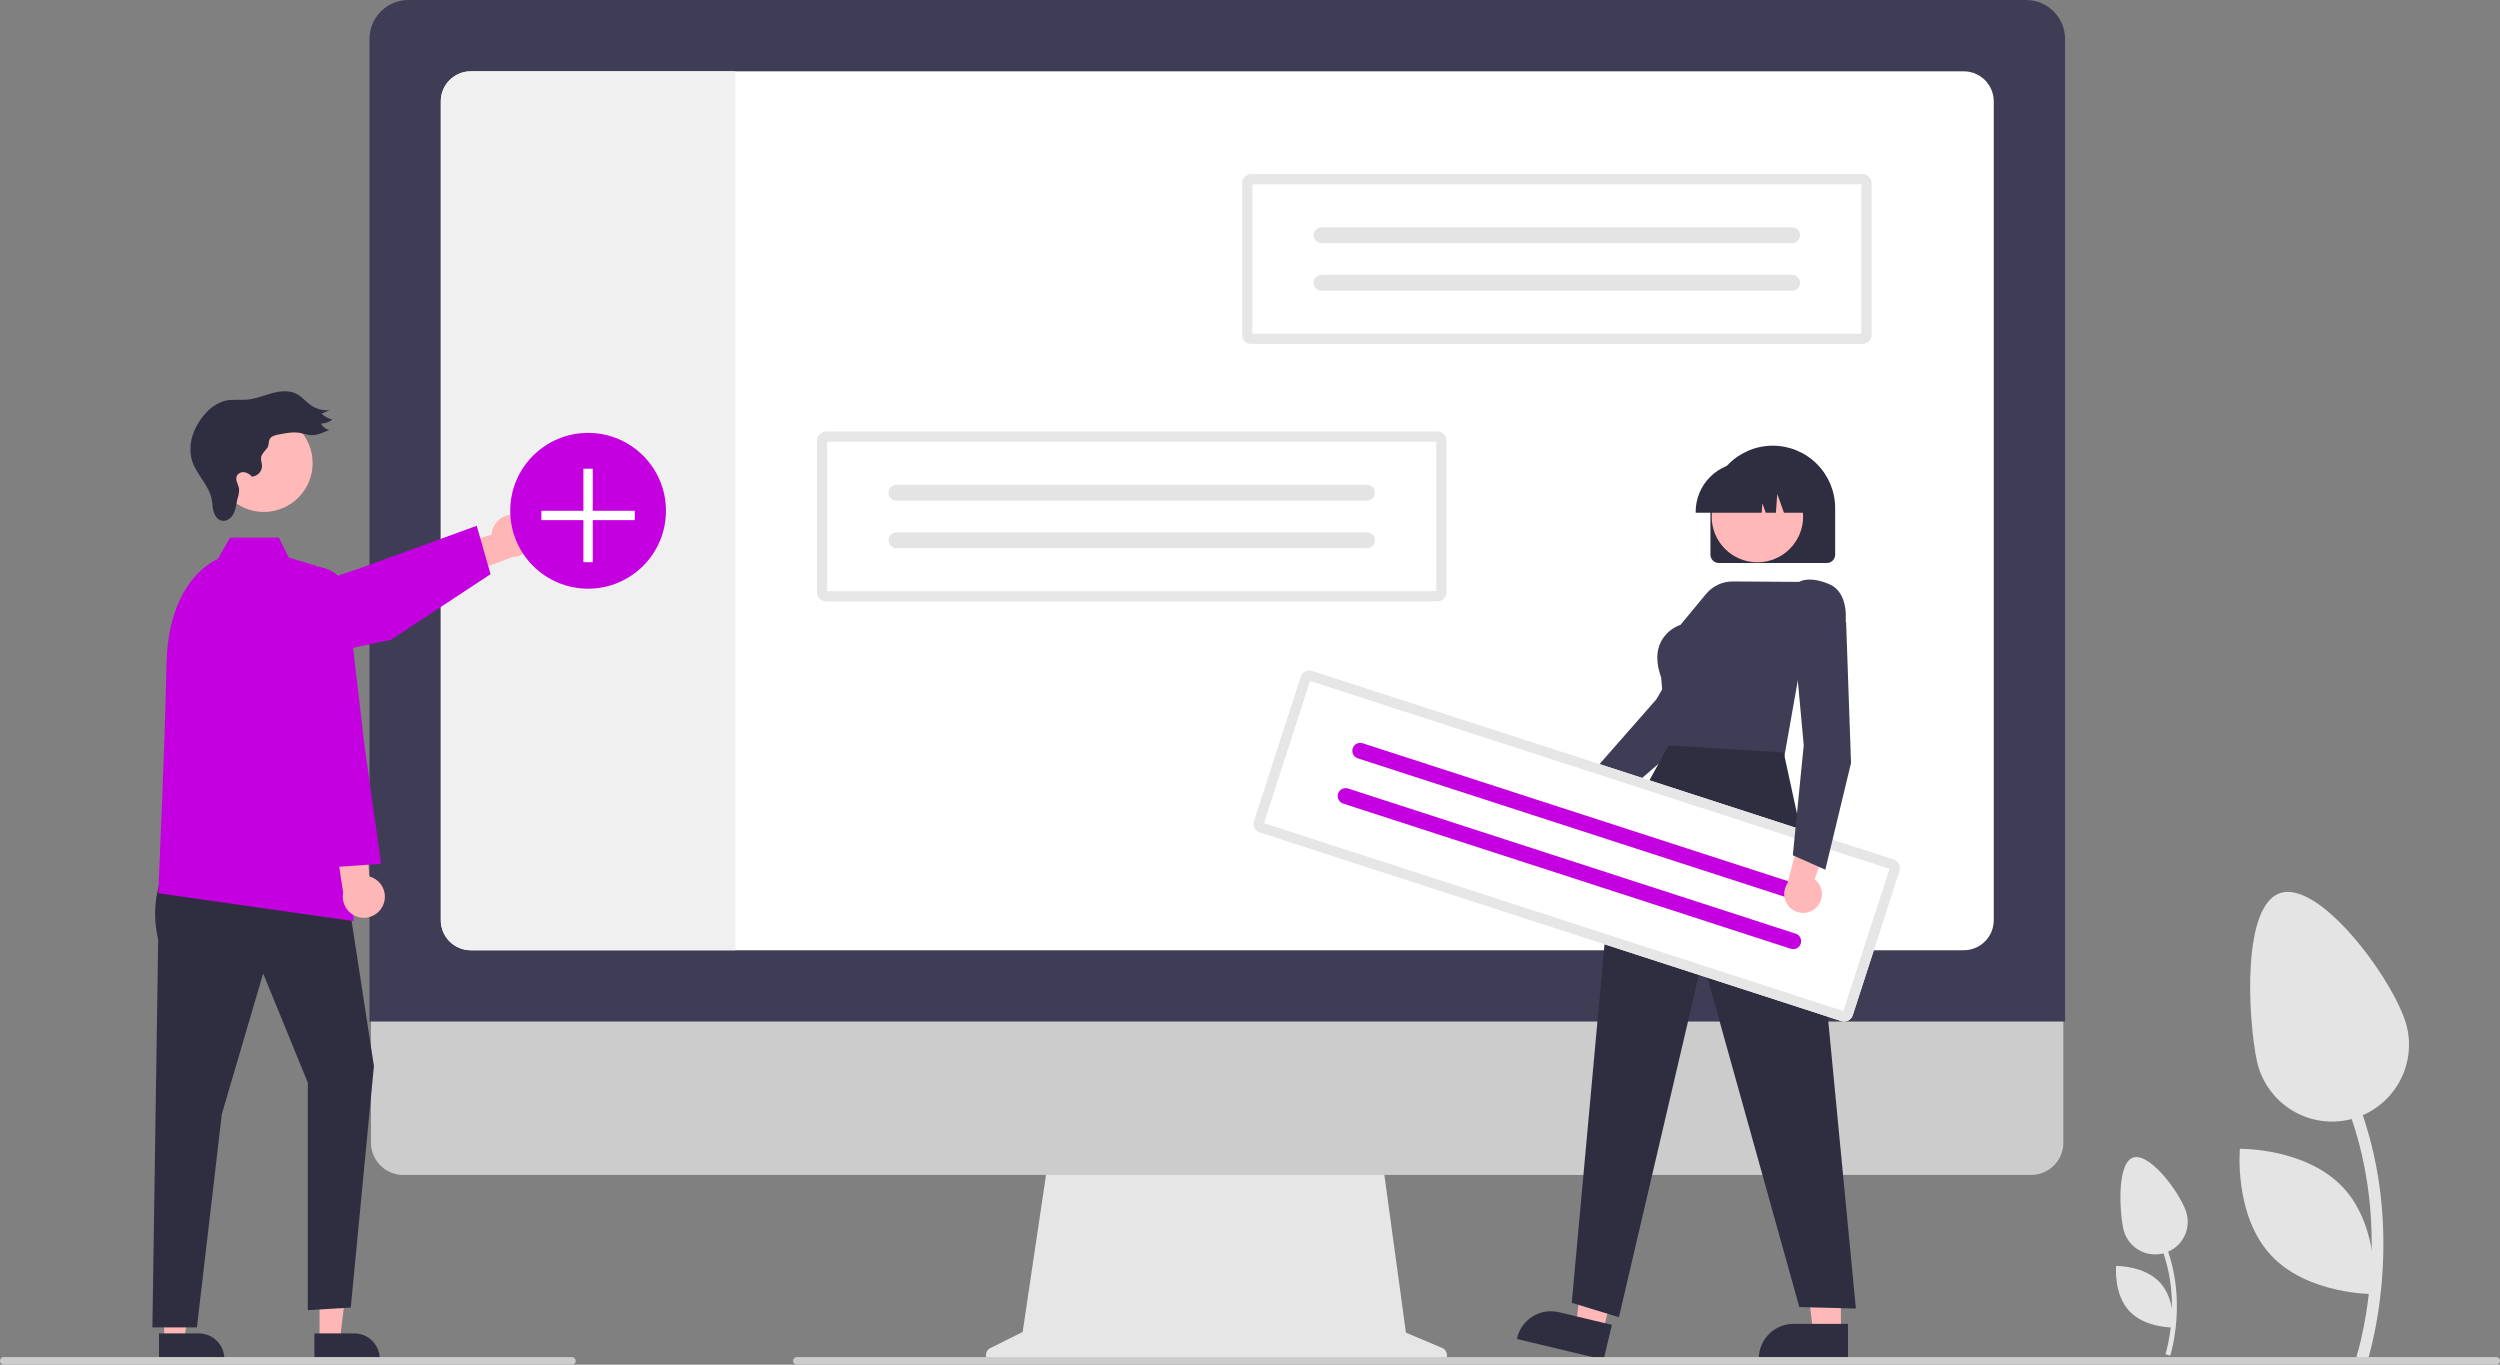 <svg width="436" height="238" viewBox="0 0 436 238" fill="none" xmlns="http://www.w3.org/2000/svg">
<rect x="0" y="0" width="436" height="238" fill="#808080" stroke="none"/>
<g clip-path="url(#clip0_4_173)">
<path d="M378.477 236.439C378.518 236.314 382.558 223.809 375.408 212.65L374.678 213.118C381.6 223.92 377.694 236.044 377.654 236.165L378.477 236.439Z" fill="#E4E4E4"/>
<path d="M370.295 214.255C370.449 214.986 370.745 215.679 371.167 216.295C371.589 216.912 372.128 217.439 372.754 217.847C373.379 218.254 374.079 218.535 374.813 218.672C375.547 218.81 376.301 218.801 377.031 218.647C377.762 218.493 378.455 218.196 379.071 217.774C379.687 217.352 380.214 216.812 380.622 216.187C381.029 215.561 381.31 214.861 381.447 214.127C381.584 213.392 381.576 212.638 381.422 211.907C380.774 208.834 375.28 201.184 372.208 201.832C369.135 202.48 369.647 211.181 370.295 214.255Z" fill="#E4E4E4"/>
<path d="M371.331 228.631C374.073 231.595 378.979 231.515 378.979 231.515C378.979 231.515 379.438 226.628 376.696 223.664C373.954 220.7 369.049 220.78 369.049 220.78C369.049 220.78 368.589 225.667 371.331 228.631Z" fill="#E4E4E4"/>
<path d="M412.893 237.307C412.991 237.012 422.526 207.5 405.651 181.166L403.928 182.271C420.263 207.763 411.046 236.374 410.951 236.66L412.893 237.307Z" fill="#E4E4E4"/>
<path d="M393.585 184.953C394.32 188.436 396.408 191.484 399.389 193.427C402.37 195.37 406.001 196.049 409.482 195.314C412.964 194.58 416.011 192.492 417.954 189.51C419.897 186.528 420.576 182.896 419.843 179.413C418.314 172.16 405.35 154.107 398.099 155.637C390.848 157.166 392.056 177.699 393.585 184.953Z" fill="#E4E4E4"/>
<path d="M396.03 218.88C402.501 225.875 414.078 225.685 414.078 225.685C414.078 225.685 415.163 214.154 408.691 207.158C402.22 200.162 390.643 200.352 390.643 200.352C390.643 200.352 389.558 211.884 396.03 218.88Z" fill="#E4E4E4"/>
<path d="M251.523 235.085L245.196 232.42L240.855 200.69H183.056L178.352 232.29L172.691 235.122C172.42 235.257 172.203 235.48 172.075 235.754C171.946 236.029 171.914 236.338 171.984 236.633C172.054 236.928 172.221 237.191 172.458 237.379C172.695 237.567 172.989 237.669 173.292 237.669H251.001C251.312 237.669 251.613 237.562 251.853 237.365C252.093 237.168 252.258 236.895 252.319 236.59C252.38 236.286 252.335 235.97 252.19 235.696C252.044 235.421 251.809 235.205 251.523 235.085Z" fill="#E6E6E6"/>
<path d="M354.236 204.911H70.31C68.82 204.908 67.393 204.314 66.341 203.259C65.288 202.204 64.698 200.774 64.698 199.284V159.231H359.849V199.284C359.849 200.774 359.258 202.204 358.206 203.259C357.153 204.314 355.726 204.908 354.236 204.911Z" fill="#CCCCCC"/>
<path d="M360.145 178.161H64.438V6.784C64.44 4.985 65.155 3.261 66.427 1.989C67.698 0.717 69.422 0.002 71.219 0H353.364C355.162 0.002 356.886 0.717 358.157 1.989C359.428 3.261 360.143 4.985 360.145 6.784V178.161Z" fill="#3F3D56"/>
<path d="M342.486 12.438H82.099C80.713 12.44 79.384 12.992 78.405 13.973C77.425 14.953 76.875 16.283 76.874 17.669V160.492C76.875 161.879 77.425 163.208 78.405 164.189C79.384 165.17 80.713 165.722 82.099 165.723H342.486C343.871 165.721 345.2 165.169 346.179 164.188C347.158 163.208 347.709 161.879 347.711 160.492V17.669C347.709 16.283 347.158 14.954 346.179 13.973C345.2 12.993 343.871 12.441 342.486 12.438Z" fill="white"/>
<path d="M128.254 12.438V165.723H82.099C80.713 165.722 79.384 165.17 78.405 164.189C77.425 163.208 76.875 161.879 76.874 160.492V17.669C76.875 16.283 77.425 14.953 78.405 13.973C79.384 12.992 80.713 12.44 82.099 12.438H128.254Z" fill="#F0F0F0"/>
<path d="M90.177 89.873C89.657 89.755 89.118 89.752 88.597 89.864C88.076 89.977 87.587 90.203 87.162 90.525C86.738 90.848 86.39 91.259 86.142 91.731C85.894 92.203 85.752 92.723 85.727 93.256L73.303 96.92L78.446 101.263L89.456 97.118C90.353 97.101 91.212 96.756 91.871 96.147C92.531 95.538 92.944 94.709 93.033 93.816C93.122 92.923 92.88 92.028 92.354 91.302C91.827 90.575 91.053 90.067 90.177 89.873Z" fill="#FFB6B6"/>
<path d="M39.979 117.449C38.751 117.447 37.563 117.009 36.628 116.213C35.692 115.417 35.07 114.314 34.871 113.102C34.673 111.889 34.912 110.645 35.545 109.593C36.178 108.54 37.164 107.746 38.328 107.353L63.504 98.851L83.142 91.694L85.552 100.133L68.215 111.561L41.063 117.335C40.706 117.41 40.343 117.449 39.979 117.449Z" fill="#C500E0"/>
<path d="M55.734 233.704H59.268L60.95 220.065H55.733L55.734 233.704Z" fill="#FFB6B6"/>
<path d="M54.832 232.55L61.793 232.55C62.97 232.55 64.099 233.017 64.93 233.85C65.763 234.682 66.23 235.811 66.23 236.988V237.132L54.832 237.132L54.832 232.55Z" fill="#2F2E41"/>
<path d="M28.631 233.704H32.166L33.847 220.065H28.631L28.631 233.704Z" fill="#FFB6B6"/>
<path d="M27.73 232.55L34.691 232.55C35.867 232.55 36.996 233.017 37.828 233.85C38.66 234.682 39.127 235.811 39.127 236.988V237.132L27.73 237.132L27.73 232.55Z" fill="#2F2E41"/>
<path d="M28.596 151.891C26.979 155.661 26.625 159.853 27.587 163.841L26.578 231.5H34.341L38.688 194.292L45.896 169.774L53.681 188.811V228.487L61.177 228.039L65.213 185.927L60.6 155.929L28.596 151.891Z" fill="#2F2E41"/>
<path d="M56.996 99.251L50.365 97.232L48.635 93.771H40.117L37.967 97.521C37.967 97.521 29.317 100.694 29.029 115.981C28.74 131.268 27.587 155.785 27.587 155.785L61.693 160.649L56.996 99.251Z" fill="#C500E0"/>
<path d="M66.788 157.912C67.011 157.428 67.126 156.901 67.124 156.368C67.123 155.835 67.004 155.309 66.777 154.827C66.55 154.344 66.219 153.918 65.81 153.577C65.4 153.236 64.921 152.99 64.405 152.854L63.406 139.936L58.089 144.065L59.854 155.7C59.684 156.581 59.843 157.494 60.301 158.266C60.759 159.037 61.484 159.614 62.339 159.887C63.193 160.16 64.118 160.109 64.938 159.745C65.758 159.381 66.416 158.729 66.788 157.912Z" fill="#FFB6B6"/>
<path d="M57.717 151.253L50.148 131.913V104.143C50.148 102.82 50.653 101.547 51.56 100.585C52.468 99.623 53.709 99.045 55.029 98.968C56.349 98.891 57.648 99.322 58.661 100.172C59.673 101.023 60.323 102.228 60.476 103.542L63.555 129.945L66.469 150.649L57.717 151.253Z" fill="#C500E0"/>
<path d="M46.01 89.281C50.711 89.281 54.522 85.469 54.522 80.766C54.522 76.062 50.711 72.25 46.01 72.25C41.308 72.25 37.497 76.062 37.497 80.766C37.497 85.469 41.308 89.281 46.01 89.281Z" fill="#FFB9B9"/>
<path d="M46.567 78.177C46.169 78.688 45.623 79.15 45.535 79.793C45.47 80.269 45.678 80.739 45.698 81.219C45.699 81.703 45.516 82.17 45.186 82.524C44.855 82.878 44.402 83.093 43.919 83.124C43.583 82.701 43.096 82.422 42.561 82.347C42.294 82.317 42.025 82.373 41.792 82.507C41.56 82.642 41.377 82.847 41.27 83.093C41.017 83.807 41.602 84.533 41.696 85.285C41.709 85.841 41.619 86.395 41.431 86.919C41.215 87.781 41.158 88.694 40.779 89.499C40.401 90.304 39.559 90.996 38.688 90.818C37.956 90.668 37.46 89.959 37.255 89.24C37.051 88.52 37.06 87.758 36.912 87.025C36.43 84.643 34.381 82.879 33.577 80.586C32.547 77.648 33.784 74.287 35.917 72.02C36.779 71.026 37.905 70.297 39.164 69.916C40.493 69.578 41.899 69.821 43.263 69.677C44.721 69.522 46.092 68.929 47.51 68.552C48.927 68.175 50.511 68.033 51.799 68.734C52.698 69.223 53.349 70.066 54.186 70.654C55.146 71.323 56.31 71.635 57.475 71.535L56.083 72.144C56.616 72.633 57.26 72.985 57.959 73.171C57.39 73.622 56.686 73.869 55.96 73.873C56.112 74.146 56.317 74.385 56.565 74.575C56.812 74.765 57.096 74.903 57.398 74.979C56.341 75.475 55.219 75.984 54.057 75.872C53.487 75.817 52.943 75.615 52.381 75.51C51.182 75.288 49.951 75.519 48.754 75.748C48.125 75.869 47.354 75.985 47.036 76.59C46.772 77.093 46.974 77.654 46.567 78.177Z" fill="#2F2E41"/>
<path d="M102.564 102.666C110.064 102.666 116.144 96.584 116.144 89.081C116.144 81.578 110.064 75.496 102.564 75.496C95.064 75.496 88.984 81.578 88.984 89.081C88.984 96.584 95.064 102.666 102.564 102.666Z" fill="#C500E0"/>
<path d="M110.712 89.081H103.379V81.745H101.749V89.081H94.416V90.711H101.749V98.047H103.379V90.711H110.712V89.081Z" fill="white"/>
<path d="M218.206 30.367C217.787 30.367 217.385 30.534 217.089 30.83C216.793 31.126 216.626 31.528 216.626 31.947V58.405C216.626 58.824 216.793 59.226 217.089 59.522C217.385 59.818 217.787 59.985 218.206 59.985H324.826C325.245 59.985 325.646 59.818 325.942 59.522C326.239 59.226 326.405 58.824 326.406 58.405V31.947C326.405 31.528 326.239 31.126 325.942 30.83C325.646 30.534 325.245 30.367 324.826 30.367H218.206Z" fill="white"/>
<path d="M218.206 30.367C217.787 30.367 217.385 30.534 217.089 30.83C216.793 31.126 216.626 31.528 216.626 31.947V58.405C216.626 58.824 216.793 59.226 217.089 59.522C217.385 59.818 217.787 59.985 218.206 59.985H324.826C325.245 59.985 325.646 59.818 325.942 59.522C326.239 59.226 326.405 58.824 326.406 58.405V31.947C326.405 31.528 326.239 31.126 325.942 30.83C325.646 30.534 325.245 30.367 324.826 30.367H218.206Z" fill="#E6E6E6"/>
<path d="M218.403 58.208H324.629V32.144H218.403V58.208Z" fill="white"/>
<path d="M230.481 39.645C230.114 39.645 229.762 39.791 229.503 40.05C229.244 40.31 229.098 40.661 229.098 41.028C229.098 41.395 229.244 41.746 229.503 42.006C229.762 42.265 230.114 42.411 230.481 42.411H312.547C312.729 42.411 312.909 42.375 313.076 42.306C313.244 42.236 313.396 42.135 313.525 42.006C313.653 41.878 313.755 41.725 313.825 41.558C313.894 41.39 313.93 41.21 313.93 41.029C313.93 40.847 313.895 40.667 313.825 40.499C313.756 40.332 313.654 40.179 313.526 40.051C313.397 39.922 313.245 39.82 313.077 39.751C312.91 39.681 312.73 39.645 312.549 39.645H230.481Z" fill="#E4E4E4"/>
<path d="M230.48 47.941C230.114 47.942 229.763 48.088 229.505 48.347C229.246 48.606 229.101 48.958 229.101 49.324C229.101 49.69 229.246 50.041 229.505 50.301C229.763 50.56 230.114 50.706 230.48 50.707H312.547C312.914 50.707 313.266 50.562 313.526 50.304C313.785 50.045 313.932 49.694 313.933 49.327C313.933 48.96 313.789 48.608 313.53 48.348C313.271 48.089 312.92 47.942 312.554 47.941H230.48Z" fill="#E4E4E4"/>
<path d="M144.062 75.26C143.643 75.261 143.242 75.427 142.946 75.724C142.649 76.02 142.483 76.422 142.482 76.841V103.299C142.483 103.718 142.649 104.119 142.946 104.416C143.242 104.712 143.643 104.879 144.062 104.879H250.682C251.101 104.879 251.503 104.712 251.799 104.416C252.095 104.119 252.262 103.718 252.262 103.299V76.841C252.262 76.422 252.095 76.02 251.799 75.724C251.503 75.427 251.101 75.261 250.682 75.26H144.062Z" fill="white"/>
<path d="M144.062 75.26C143.643 75.261 143.242 75.427 142.946 75.724C142.649 76.02 142.483 76.422 142.482 76.841V103.299C142.483 103.718 142.649 104.119 142.946 104.416C143.242 104.712 143.643 104.879 144.062 104.879H250.682C251.101 104.879 251.503 104.712 251.799 104.416C252.095 104.119 252.262 103.718 252.262 103.299V76.841C252.262 76.422 252.095 76.02 251.799 75.724C251.503 75.427 251.101 75.261 250.682 75.26H144.062Z" fill="#E6E6E6"/>
<path d="M144.26 103.101H250.485V77.038H144.26V103.101Z" fill="white"/>
<path d="M156.337 84.539C155.97 84.539 155.619 84.685 155.36 84.944C155.1 85.203 154.955 85.555 154.955 85.922C154.955 86.288 155.1 86.64 155.36 86.9C155.619 87.159 155.97 87.305 156.337 87.305H238.404C238.585 87.305 238.765 87.269 238.933 87.2C239.1 87.13 239.253 87.028 239.381 86.9C239.51 86.772 239.612 86.619 239.681 86.451C239.751 86.284 239.786 86.104 239.787 85.922C239.787 85.741 239.751 85.561 239.682 85.393C239.612 85.225 239.51 85.073 239.382 84.945C239.254 84.816 239.102 84.714 238.934 84.645C238.766 84.575 238.587 84.539 238.405 84.539H156.337Z" fill="#E4E4E4"/>
<path d="M156.337 92.835C155.971 92.836 155.62 92.982 155.361 93.241C155.103 93.5 154.957 93.852 154.957 94.218C154.957 94.584 155.103 94.935 155.361 95.195C155.62 95.454 155.971 95.6 156.337 95.6H238.404C238.77 95.601 239.122 95.456 239.382 95.198C239.642 94.939 239.788 94.588 239.789 94.221C239.79 93.854 239.645 93.502 239.386 93.242C239.128 92.982 238.777 92.836 238.41 92.835H156.337Z" fill="#E4E4E4"/>
<path d="M274.024 146.272C274.499 146.22 274.957 146.064 275.365 145.815C275.773 145.567 276.122 145.232 276.386 144.834C276.651 144.436 276.826 143.985 276.897 143.513C276.969 143.04 276.936 142.558 276.801 142.1L286.25 135.348L280.619 133.178L272.509 139.923C271.755 140.201 271.128 140.746 270.748 141.455C270.368 142.164 270.261 142.988 270.448 143.77C270.635 144.553 271.102 145.24 271.761 145.701C272.42 146.162 273.225 146.365 274.024 146.272Z" fill="#FFB7B7"/>
<path d="M279.27 141.825L276.136 136.469L276.202 136.393L288.85 121.989L298.67 105.236L307.197 106.323L307.323 108.901L307.297 108.94L293.75 129.313L293.735 129.326L279.27 141.825Z" fill="#3F3D56"/>
<path d="M321.058 232.456L316.236 232.456L313.941 213.848L321.059 213.849L321.058 232.456Z" fill="#FFB7B7"/>
<path d="M322.288 237.132L306.739 237.132V236.935C306.739 235.329 307.376 233.789 308.511 232.654C309.646 231.519 311.186 230.881 312.791 230.881L322.288 230.881L322.288 237.132Z" fill="#2F2E41"/>
<path d="M279.555 232.298L274.865 231.178L276.953 212.546L283.875 214.199L279.555 232.298Z" fill="#FFB7B7"/>
<path d="M279.666 237.133L264.542 233.52L264.587 233.328C264.96 231.767 265.938 230.417 267.305 229.576C268.673 228.735 270.318 228.473 271.88 228.845L281.117 231.052L279.666 237.133Z" fill="#2F2E41"/>
<path d="M298.297 96.728V88.608C298.297 85.722 299.443 82.954 301.483 80.914C303.523 78.873 306.289 77.727 309.174 77.727C312.059 77.727 314.825 78.873 316.865 80.914C318.905 82.954 320.051 85.722 320.051 88.608V96.728C320.051 97.116 319.897 97.487 319.623 97.761C319.349 98.036 318.977 98.19 318.59 98.19H299.758C299.371 98.19 298.999 98.036 298.725 97.761C298.451 97.487 298.297 97.116 298.297 96.728Z" fill="#2F2E41"/>
<path d="M306.489 98.067C310.894 98.067 314.464 94.495 314.464 90.089C314.464 85.683 310.894 82.111 306.489 82.111C302.085 82.111 298.515 85.683 298.515 90.089C298.515 94.495 302.085 98.067 306.489 98.067Z" fill="#FFB7B7"/>
<path d="M295.723 89.258C295.726 86.975 296.633 84.788 298.246 83.174C299.859 81.56 302.046 80.653 304.328 80.65H305.951C308.232 80.653 310.419 81.56 312.032 83.174C313.646 84.788 314.553 86.976 314.555 89.258V89.42H311.125L309.954 86.142L309.72 89.42H307.947L307.357 87.766L307.239 89.42H295.723V89.258Z" fill="#2F2E41"/>
<path d="M311.141 132.195L290.836 131.422L289.701 118.133C288.826 115.701 288.811 113.612 289.659 111.926C290.388 110.541 291.612 109.482 293.088 108.961L297.531 103.593C298.103 102.903 298.82 102.348 299.632 101.969C300.445 101.591 301.331 101.397 302.227 101.403L313.77 101.482C314.048 101.315 315.736 100.457 319.065 101.9C322.675 103.466 321.837 108.904 321.828 108.959L321.82 109.01L321.78 109.043L314.101 115.512L311.141 132.195Z" fill="#3F3D56"/>
<path d="M290.998 129.994L281.393 147.512L274.112 227.209L282.339 229.723L296.902 167.379L313.803 227.954L323.665 228.201L316.95 158.297L311.082 131.232L290.998 129.994Z" fill="#2F2E41"/>
<path d="M228.837 117.009C228.439 116.88 228.005 116.915 227.632 117.106C227.259 117.296 226.977 117.627 226.848 118.025L218.692 143.194C218.563 143.593 218.598 144.026 218.788 144.399C218.978 144.773 219.309 145.055 219.707 145.185L321.132 178.076C321.53 178.205 321.964 178.17 322.337 177.979C322.71 177.789 322.992 177.458 323.121 177.06L331.277 151.891C331.406 151.492 331.371 151.059 331.181 150.686C330.991 150.312 330.66 150.03 330.262 149.9L228.837 117.009Z" fill="white"/>
<path d="M228.837 117.009C228.439 116.88 228.005 116.915 227.632 117.106C227.259 117.296 226.977 117.627 226.848 118.025L218.692 143.194C218.563 143.593 218.598 144.026 218.788 144.399C218.978 144.773 219.309 145.055 219.707 145.185L321.132 178.076C321.53 178.205 321.964 178.17 322.337 177.979C322.71 177.789 322.992 177.458 323.121 177.06L331.277 151.891C331.406 151.492 331.371 151.059 331.181 150.686C330.991 150.312 330.66 150.03 330.262 149.9L228.837 117.009Z" fill="#E6E6E6"/>
<path d="M220.443 143.554L321.492 176.324L329.526 151.531L228.477 118.761L220.443 143.554Z" fill="white"/>
<path d="M237.654 129.622C237.305 129.51 236.926 129.54 236.6 129.707C236.273 129.873 236.027 130.163 235.914 130.512C235.801 130.86 235.831 131.24 235.997 131.566C236.164 131.893 236.453 132.14 236.801 132.253L314.869 157.57C315.042 157.626 315.224 157.648 315.405 157.634C315.586 157.619 315.762 157.57 315.924 157.487C316.086 157.405 316.23 157.291 316.348 157.153C316.466 157.015 316.556 156.855 316.612 156.682C316.668 156.509 316.689 156.327 316.675 156.146C316.661 155.965 316.611 155.788 316.528 155.626C316.446 155.465 316.332 155.321 316.194 155.203C316.055 155.085 315.895 154.995 315.722 154.94L315.721 154.939L237.654 129.622Z" fill="#C500E0"/>
<path d="M235.097 137.514C234.748 137.402 234.369 137.433 234.044 137.599C233.718 137.766 233.471 138.056 233.358 138.404C233.245 138.752 233.275 139.131 233.441 139.458C233.608 139.784 233.896 140.031 234.244 140.145L312.312 165.461C312.66 165.575 313.04 165.546 313.366 165.38C313.693 165.214 313.941 164.925 314.055 164.576C314.168 164.228 314.139 163.848 313.973 163.521C313.807 163.194 313.518 162.947 313.17 162.833L313.164 162.831L235.097 137.514Z" fill="#C500E0"/>
<path d="M316.658 158.354C317.014 158.035 317.295 157.641 317.482 157.202C317.669 156.762 317.757 156.287 317.741 155.809C317.725 155.331 317.604 154.863 317.387 154.437C317.17 154.011 316.863 153.638 316.486 153.344L320.236 142.35L314.395 143.868L311.73 154.076C311.278 154.741 311.086 155.55 311.19 156.347C311.294 157.145 311.687 157.877 312.294 158.404C312.902 158.932 313.682 159.218 314.486 159.209C315.29 159.199 316.063 158.895 316.658 158.354Z" fill="#FFB7B7"/>
<path d="M318.333 151.682L312.667 149.155L314.571 129.976L312.799 110.637L320.363 106.552L321.967 108.574L321.968 108.62L322.818 133.075L322.813 133.094L318.333 151.682Z" fill="#3F3D56"/>
<path d="M435.338 238H139.003C138.853 238.003 138.707 237.957 138.586 237.868C138.465 237.779 138.377 237.652 138.336 237.508C138.31 237.41 138.307 237.307 138.327 237.208C138.347 237.109 138.39 237.015 138.452 236.935C138.513 236.854 138.593 236.789 138.684 236.744C138.775 236.699 138.875 236.676 138.976 236.676H435.284C435.442 236.67 435.597 236.719 435.725 236.813C435.852 236.907 435.944 237.041 435.985 237.194C436.006 237.291 436.006 237.391 435.983 237.488C435.961 237.584 435.917 237.675 435.855 237.752C435.793 237.829 435.714 237.892 435.625 237.935C435.535 237.978 435.437 238 435.338 238Z" fill="#CCCCCC"/>
<path d="M99.741 238H0.689C0.539 238.003 0.392 237.957 0.271 237.868C0.15 237.779 0.063 237.652 0.021 237.508C-0.005 237.41 -0.008 237.307 0.012 237.208C0.032 237.109 0.075 237.015 0.137 236.935C0.199 236.854 0.278 236.789 0.369 236.744C0.46 236.699 0.56 236.676 0.662 236.676H99.687C99.845 236.67 100 236.719 100.127 236.813C100.255 236.907 100.346 237.041 100.387 237.194C100.409 237.291 100.408 237.391 100.386 237.488C100.363 237.584 100.319 237.675 100.257 237.752C100.195 237.829 100.117 237.892 100.027 237.935C99.938 237.978 99.84 238 99.741 238Z" fill="#CCCCCC"/>
</g>
<defs>
<clipPath id="clip0_4_173">
<rect width="436" height="238" fill="white"/>
</clipPath>
</defs>
</svg>
